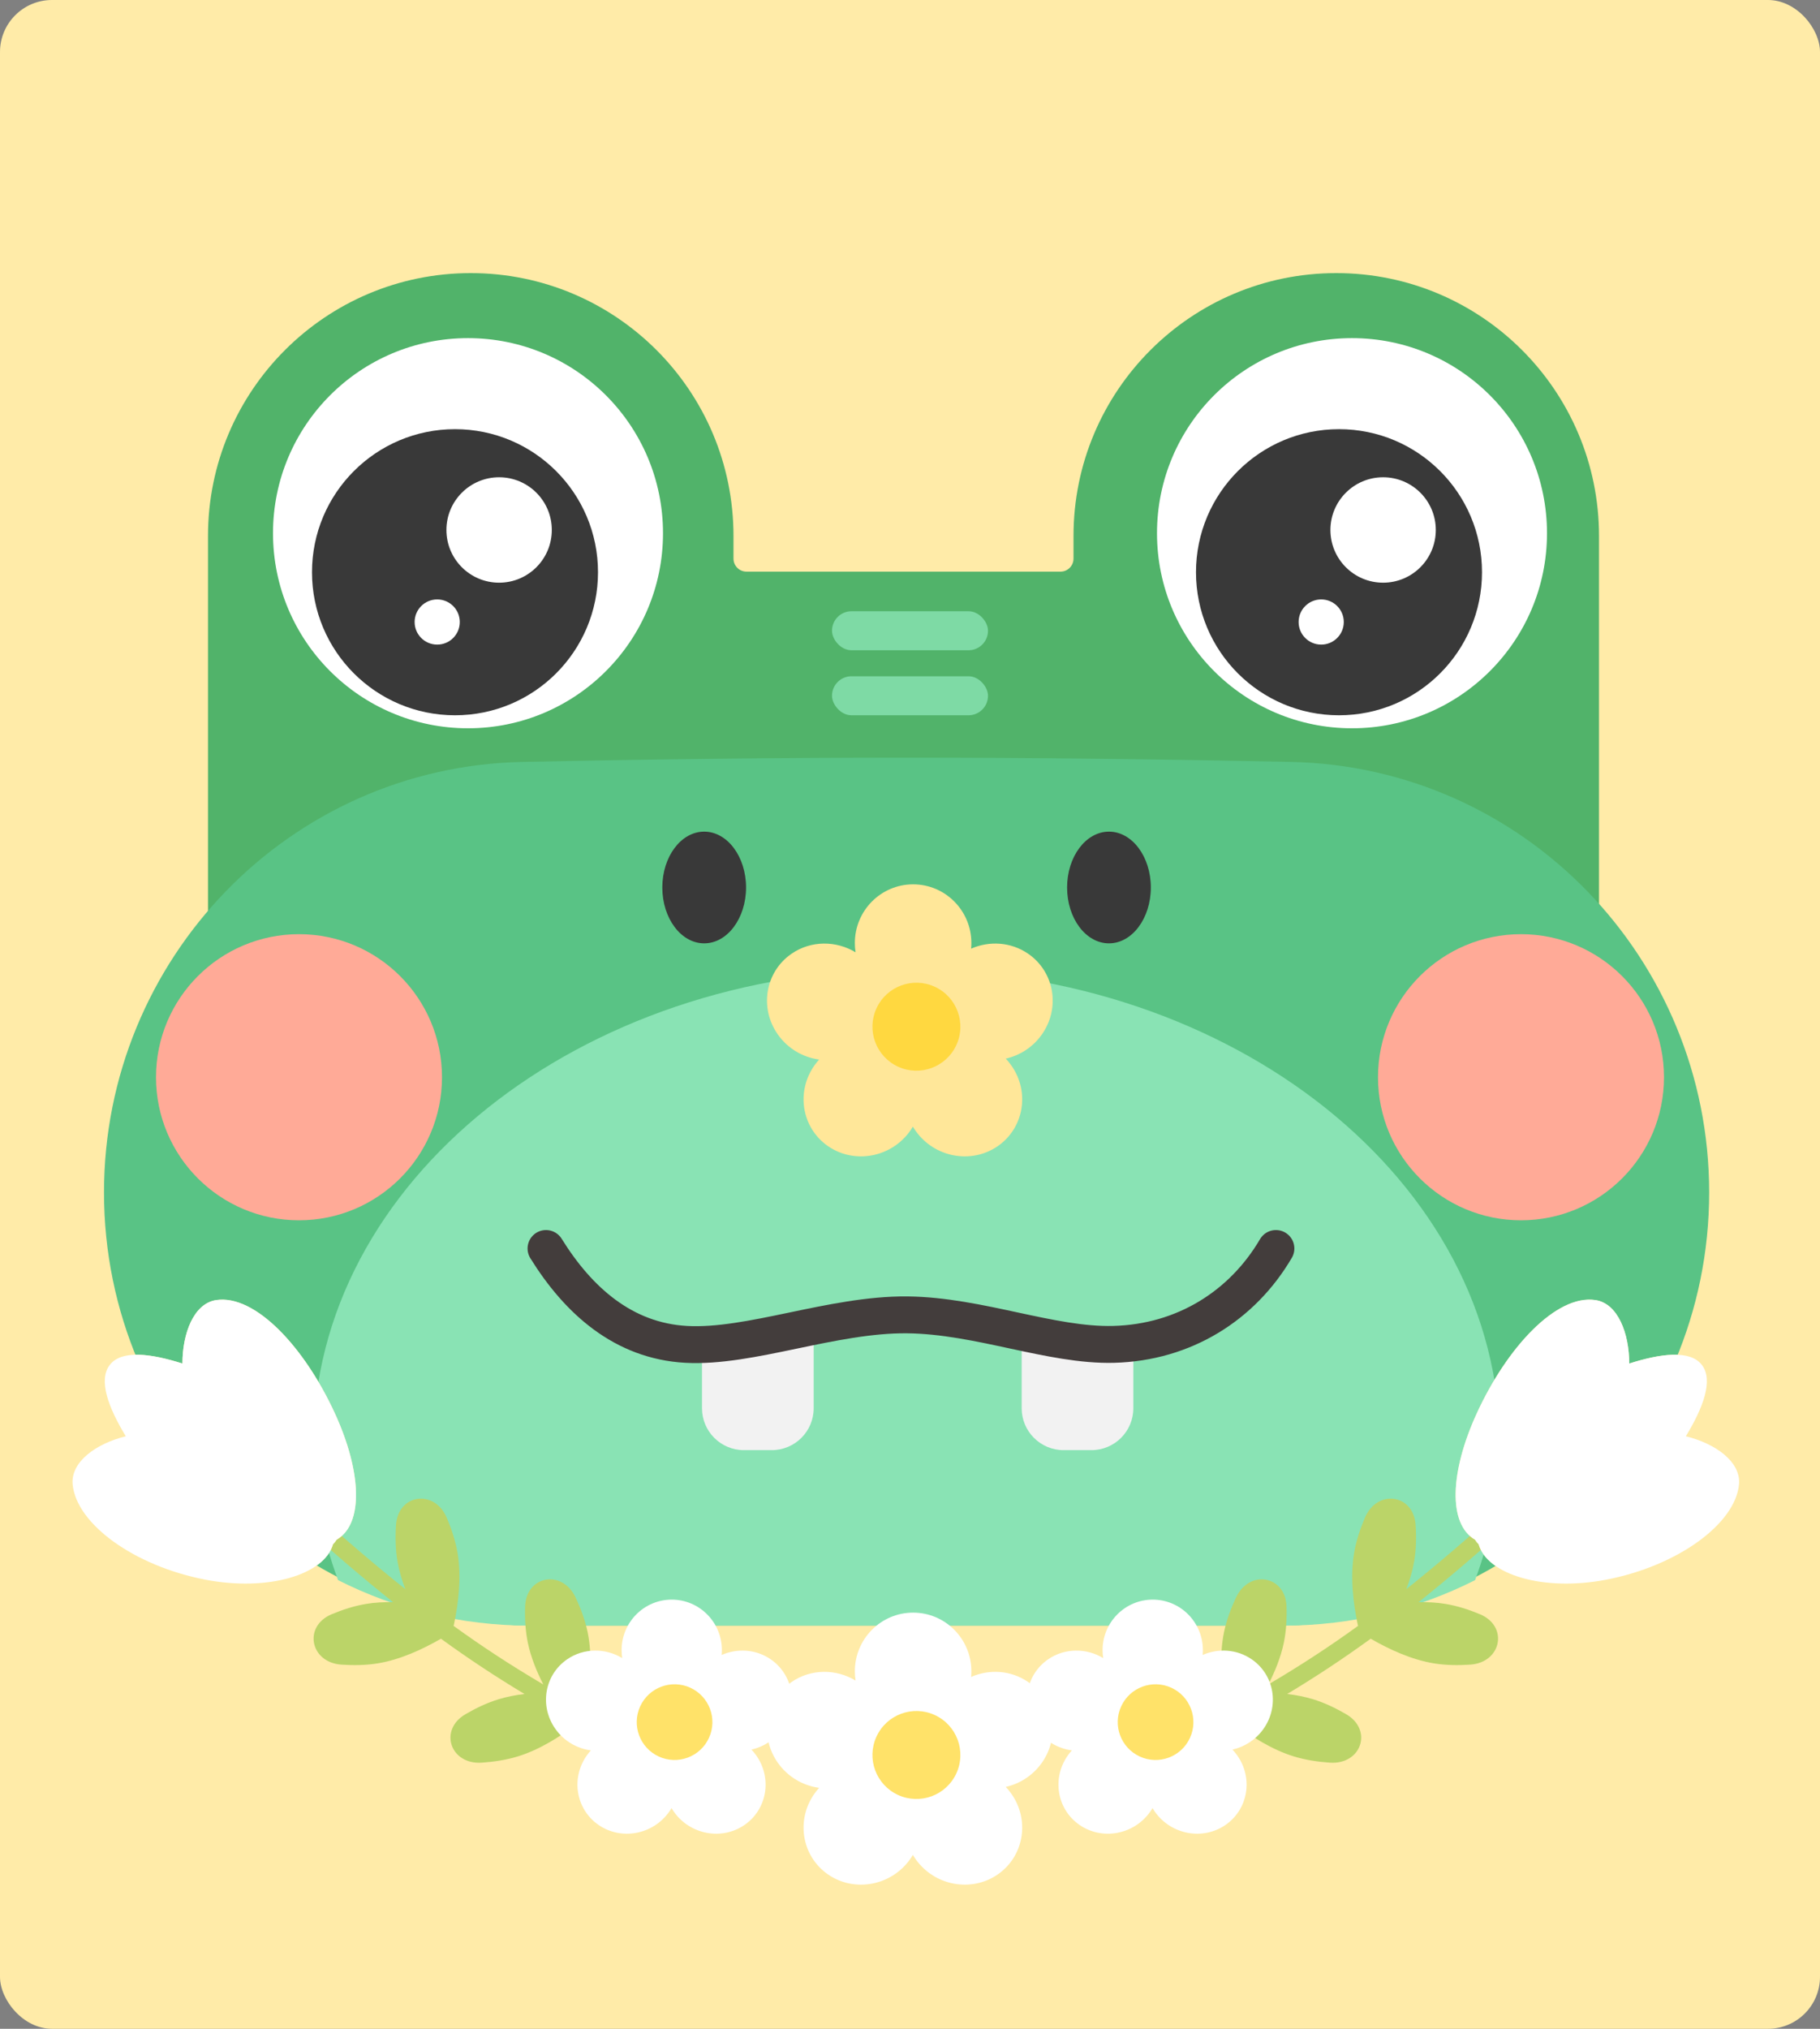 <svg width="140" height="156" viewBox="0 0 140 156" fill="none" xmlns="http://www.w3.org/2000/svg">
<rect x="0" y="0" width="140" height="156" fill="#808080" stroke="none"/>
<rect width="140" height="156" rx="4" fill="#FFEBA8"/>
<path fill-rule="evenodd" clip-rule="evenodd" d="M16 41.211C16 30.049 25.049 21 36.211 21C47.373 21 56.422 30.049 56.422 41.211V42.955C56.422 43.507 56.87 43.955 57.422 43.955H81.578C82.13 43.955 82.578 43.507 82.578 42.955V41.211C82.578 30.049 91.627 21 102.789 21C113.951 21 123 30.049 123 41.211V79.024V79.024C123 79.563 122.563 80 122.024 80H57.422C56.87 80 56.422 80.448 56.422 81V81C56.422 81.552 55.974 82 55.422 82H17C16.448 82 16 81.552 16 81V80V43.955V41.211Z" fill="#51B36A"/>
<path d="M8 91.69C8 73.739 22.229 58.964 40.176 58.587C60.826 58.153 78.647 58.152 99.299 58.586C117.246 58.962 131.474 73.738 131.474 91.689V91.689C131.474 110.086 116.56 125 98.162 125H41.31C22.913 125 8 110.087 8 91.69V91.69Z" fill="#59C385"/>
<circle cx="36" cy="41" r="15" fill="white"/>
<circle cx="11" cy="11" r="11" transform="matrix(-1 0 0 1 46 33)" fill="#393939"/>
<circle cx="4.053" cy="4.053" r="4.053" transform="matrix(-1 0 0 1 42.446 36.699)" fill="white"/>
<circle cx="1.737" cy="1.737" r="1.737" transform="matrix(-1 0 0 1 35.368 46.092)" fill="white"/>
<circle cx="104" cy="41" r="15" fill="white"/>
<circle cx="11" cy="11" r="11" transform="matrix(-1 0 0 1 114 33)" fill="#393939"/>
<circle cx="4.053" cy="4.053" r="4.053" transform="matrix(-1 0 0 1 110.446 36.699)" fill="white"/>
<circle cx="1.737" cy="1.737" r="1.737" transform="matrix(-1 0 0 1 103.368 46.092)" fill="white"/>
<path fill-rule="evenodd" clip-rule="evenodd" d="M113.467 121.502C109.037 123.74 104.029 125 98.726 125H40.747C35.445 125 30.437 123.74 26.006 121.502C24.77 118.189 24.105 114.677 24.105 111.042C24.105 90.881 44.535 74.537 69.737 74.537C94.938 74.537 115.368 90.881 115.368 111.042C115.368 114.677 114.704 118.189 113.467 121.502Z" fill="#89E3B4"/>
<ellipse cx="54.168" cy="68.242" rx="3.221" ry="4.295" fill="#393939"/>
<ellipse cx="85.305" cy="68.242" rx="3.221" ry="4.295" fill="#393939"/>
<circle cx="23" cy="82.832" r="11" fill="#FFAA97"/>
<circle cx="117" cy="82.832" r="11" fill="#FFAA97"/>
<path d="M54 102.842H62.59V108.284C62.59 110.063 61.147 111.505 59.368 111.505H57.221C55.442 111.505 54 110.063 54 108.284V102.842Z" fill="#F2F2F2"/>
<path d="M78.59 102.842H87.179V108.284C87.179 110.063 85.737 111.505 83.958 111.505H81.811C80.032 111.505 78.59 110.063 78.59 108.284V102.842Z" fill="#F2F2F2"/>
<path d="M42 96C44.487 100.007 47.955 103.105 52.776 103.373C57.708 103.647 64.03 101.046 69.791 101.104C75.319 101.161 80.853 103.5 85.671 103.373C91.067 103.231 95.565 100.407 98.148 96" stroke="#433D3C" stroke-width="2.836" stroke-linecap="round" stroke-linejoin="round"/>
<rect x="64" y="47" width="12" height="3" rx="1.5" fill="#89E3B4" fill-opacity="0.8"/>
<rect x="64" y="52" width="12" height="3" rx="1.5" fill="#89E3B4" fill-opacity="0.8"/>
<path d="M74.702 72.945C74.716 72.803 74.722 72.659 74.722 72.513C74.722 70.021 72.716 68 70.24 68C67.764 68 65.757 70.021 65.757 72.513C65.757 72.755 65.776 72.993 65.812 73.224C64.319 72.321 62.386 72.304 60.886 73.337C58.858 74.733 58.393 77.521 59.846 79.563C60.621 80.651 61.785 81.308 63.01 81.472C62.886 81.609 62.768 81.754 62.658 81.909C61.205 83.95 61.671 86.738 63.699 88.135C65.727 89.531 68.549 89.008 70.003 86.967C70.081 86.856 70.154 86.744 70.221 86.63C70.288 86.744 70.361 86.856 70.44 86.967C71.893 89.008 74.716 89.531 76.744 88.135C78.772 86.738 79.238 83.95 77.784 81.909C77.655 81.727 77.515 81.558 77.366 81.401C78.442 81.159 79.441 80.532 80.131 79.563C81.585 77.521 81.119 74.733 79.091 73.337C77.766 72.424 76.102 72.331 74.702 72.945Z" fill="#FFE799"/>
<g style="mix-blend-mode:multiply">
<circle cx="70.493" cy="78.947" r="3.382" transform="rotate(24.655 70.493 78.947)" fill="#FFCE05" fill-opacity="0.6"/>
</g>
<path d="M44.37 132.552C46.669 133.8 49.187 135.075 52.049 136.453C52.379 136.612 52.783 136.466 52.949 136.127C53.116 135.788 52.983 135.384 52.653 135.224C49.846 133.873 47.375 132.624 45.12 131.401C45.121 131.308 45.111 131.216 45.089 131.126C45.103 131.078 45.114 131.027 45.124 130.974C45.4 129.397 45.585 127.344 45.202 125.498C45.013 124.59 44.675 123.683 44.276 122.833C43.251 120.651 40.47 121.148 40.394 123.527C40.364 124.454 40.415 125.412 40.604 126.32C40.833 127.423 41.281 128.525 41.794 129.525C39.341 128.081 37.106 126.621 34.889 125.017C34.903 124.972 34.915 124.925 34.926 124.876C35.257 123.308 35.513 121.26 35.195 119.4C35.038 118.485 34.733 117.566 34.364 116.7C33.416 114.481 30.622 114.879 30.463 117.256C30.401 118.183 30.419 119.143 30.575 120.058C30.699 120.777 30.913 121.498 31.178 122.194C28.861 120.347 26.445 118.276 23.713 115.845L22.812 116.875C25.523 119.289 27.931 121.353 30.24 123.197C29.547 123.182 28.849 123.218 28.18 123.328C27.27 123.476 26.364 123.768 25.513 124.124C23.311 125.045 23.848 127.831 26.26 127.998C27.191 128.062 28.152 128.049 29.061 127.9C30.82 127.613 32.57 126.788 33.919 126.005C35.996 127.515 38.085 128.898 40.345 130.256C39.664 130.337 38.986 130.467 38.345 130.664C37.46 130.935 36.597 131.348 35.799 131.815C33.732 133.026 34.639 135.702 37.06 135.536C37.995 135.472 38.949 135.328 39.833 135.056C41.525 134.537 43.139 133.501 44.37 132.552Z" fill="#BBD468"/>
<path d="M14.033 104.846C14.033 102.535 14.9 100.221 16.637 99.965C19.634 99.525 23.42 103.574 25.762 108.68C27.816 113.158 27.988 117.175 25.896 118.39C25.857 118.452 25.816 118.511 25.771 118.568C25.722 118.631 25.67 118.691 25.614 118.748C24.948 121.085 20.628 122.394 15.805 121.467C10.31 120.41 5.885 117.182 5.59 114.153C5.418 112.39 7.431 110.991 9.677 110.439C8.35 108.261 7.535 106.12 8.449 104.947C9.36 103.777 11.617 104.08 14.033 104.846Z" fill="#FFEBA8"/>
<path d="M14.033 104.846C14.033 102.535 14.9 100.221 16.637 99.965C19.634 99.525 23.42 103.574 25.762 108.68C27.816 113.158 27.988 117.176 25.896 118.39C25.857 118.452 25.816 118.511 25.771 118.569C25.722 118.631 25.67 118.691 25.614 118.748C24.948 121.085 20.628 122.394 15.804 121.467C10.31 120.41 5.885 117.182 5.59 114.153C5.418 112.39 7.431 110.991 9.677 110.439C8.35 108.261 7.535 106.12 8.449 104.947C9.36 103.777 11.617 104.08 14.033 104.846Z" fill="white"/>
<path d="M94.987 132.552C92.689 133.8 90.171 135.075 87.309 136.453C86.978 136.612 86.575 136.466 86.408 136.127C86.242 135.788 86.374 135.384 86.705 135.224C89.512 133.873 91.983 132.624 94.237 131.401C94.236 131.308 94.247 131.216 94.269 131.126C94.255 131.078 94.243 131.027 94.234 130.974C93.958 129.397 93.772 127.344 94.156 125.498C94.345 124.59 94.682 123.683 95.082 122.833C96.107 120.651 98.888 121.148 98.964 123.527C98.994 124.454 98.943 125.412 98.754 126.32C98.525 127.423 98.077 128.525 97.564 129.525C100.017 128.081 102.252 126.621 104.469 125.017C104.455 124.972 104.442 124.925 104.432 124.876C104.101 123.308 103.844 121.26 104.163 119.4C104.32 118.485 104.625 117.566 104.994 116.7C105.941 114.481 108.735 114.879 108.894 117.256C108.957 118.183 108.939 119.143 108.782 120.058C108.659 120.777 108.445 121.498 108.179 122.194C110.497 120.347 112.913 118.276 115.645 115.845L116.546 116.875C113.834 119.289 111.427 121.353 109.118 123.197C109.811 123.182 110.508 123.218 111.178 123.328C112.087 123.476 112.994 123.768 113.844 124.124C116.047 125.045 115.51 127.831 113.098 127.998C112.166 128.062 111.206 128.049 110.297 127.9C108.538 127.613 106.788 126.788 105.439 126.005C103.361 127.515 101.273 128.898 99.013 130.256C99.694 130.337 100.372 130.467 101.013 130.664C101.897 130.935 102.76 131.348 103.558 131.815C105.625 133.026 104.719 135.702 102.298 135.536C101.363 135.472 100.409 135.328 99.525 135.056C97.833 134.537 96.219 133.501 94.987 132.552Z" fill="#BBD468"/>
<path d="M125.325 104.846C125.325 102.535 124.458 100.221 122.72 99.965C119.723 99.525 115.938 103.574 113.596 108.68C111.542 113.158 111.37 117.175 113.462 118.39C113.5 118.452 113.542 118.511 113.587 118.568C113.636 118.631 113.688 118.691 113.743 118.748C114.409 121.085 118.73 122.394 123.553 121.467C129.048 120.41 133.473 117.182 133.768 114.153C133.94 112.39 131.927 110.991 129.68 110.439C131.007 108.261 131.822 106.12 130.909 104.947C129.997 103.777 127.74 104.08 125.325 104.846Z" fill="#FFEBA8"/>
<path d="M125.325 104.846C125.325 102.535 124.458 100.221 122.72 99.965C119.723 99.525 115.938 103.574 113.596 108.68C111.542 113.158 111.37 117.176 113.462 118.39C113.5 118.452 113.542 118.511 113.587 118.569C113.636 118.631 113.688 118.691 113.743 118.748C114.409 121.085 118.73 122.394 123.553 121.467C129.048 120.41 133.473 117.182 133.768 114.153C133.94 112.39 131.927 110.991 129.68 110.439C131.007 108.261 131.822 106.12 130.909 104.947C129.997 103.777 127.74 104.08 125.325 104.846Z" fill="white"/>
<path d="M74.702 128.945C74.716 128.803 74.722 128.659 74.722 128.513C74.722 126.021 72.716 124 70.24 124C67.764 124 65.757 126.021 65.757 128.513C65.757 128.755 65.776 128.993 65.812 129.224C64.319 128.321 62.386 128.304 60.886 129.337C58.858 130.733 58.393 133.521 59.846 135.563C60.621 136.651 61.785 137.308 63.01 137.472C62.886 137.609 62.768 137.755 62.658 137.909C61.205 139.95 61.671 142.738 63.699 144.135C65.727 145.531 68.549 145.008 70.003 142.967C70.081 142.856 70.154 142.744 70.221 142.63C70.288 142.744 70.361 142.856 70.44 142.967C71.893 145.008 74.716 145.531 76.744 144.135C78.772 142.738 79.238 139.95 77.784 137.909C77.655 137.727 77.515 137.558 77.366 137.401C78.442 137.159 79.441 136.532 80.131 135.563C81.585 133.521 81.119 130.733 79.091 129.337C77.766 128.424 76.102 128.331 74.702 128.945Z" fill="white"/>
<g style="mix-blend-mode:multiply">
<circle cx="70.493" cy="134.947" r="3.382" transform="rotate(24.655 70.493 134.947)" fill="#FFCE05" fill-opacity="0.6"/>
</g>
<path d="M92.512 127.256C92.524 127.133 92.53 127.009 92.53 126.884C92.53 124.739 90.803 123 88.672 123C86.542 123 84.814 124.739 84.814 126.884C84.814 127.092 84.831 127.296 84.862 127.496C83.577 126.718 81.913 126.704 80.623 127.592C78.878 128.794 78.477 131.193 79.728 132.95C80.395 133.887 81.397 134.452 82.451 134.593C82.344 134.711 82.243 134.836 82.148 134.969C80.897 136.726 81.298 139.125 83.043 140.326C84.788 141.528 87.217 141.078 88.468 139.321C88.536 139.227 88.598 139.13 88.656 139.032C88.714 139.13 88.777 139.227 88.844 139.321C90.095 141.078 92.524 141.528 94.269 140.326C96.014 139.125 96.415 136.726 95.164 134.969C95.053 134.813 94.933 134.667 94.805 134.532C95.73 134.324 96.59 133.784 97.184 132.95C98.435 131.193 98.034 128.794 96.289 127.592C95.149 126.807 93.717 126.727 92.512 127.256Z" fill="white"/>
<g style="mix-blend-mode:multiply">
<circle cx="88.89" cy="132.42" r="2.91" transform="rotate(24.655 88.89 132.42)" fill="#FFCE05" fill-opacity="0.6"/>
</g>
<path d="M55.512 127.256C55.524 127.133 55.53 127.009 55.53 126.884C55.53 124.739 53.803 123 51.672 123C49.542 123 47.815 124.739 47.815 126.884C47.815 127.092 47.831 127.296 47.862 127.496C46.577 126.718 44.913 126.704 43.623 127.592C41.878 128.794 41.477 131.193 42.728 132.95C43.395 133.887 44.397 134.452 45.451 134.593C45.344 134.711 45.243 134.836 45.148 134.969C43.897 136.726 44.298 139.125 46.043 140.326C47.788 141.528 50.217 141.078 51.468 139.321C51.536 139.227 51.598 139.13 51.656 139.032C51.714 139.13 51.777 139.227 51.844 139.321C53.095 141.078 55.524 141.528 57.269 140.326C59.014 139.125 59.415 136.726 58.164 134.969C58.053 134.813 57.933 134.667 57.804 134.532C58.73 134.324 59.59 133.784 60.184 132.95C61.435 131.193 61.034 128.794 59.289 127.592C58.149 126.807 56.717 126.727 55.512 127.256Z" fill="white"/>
<g style="mix-blend-mode:multiply">
<circle cx="51.89" cy="132.42" r="2.91" transform="rotate(24.655 51.89 132.42)" fill="#FFCE05" fill-opacity="0.6"/>
</g>
</svg>
